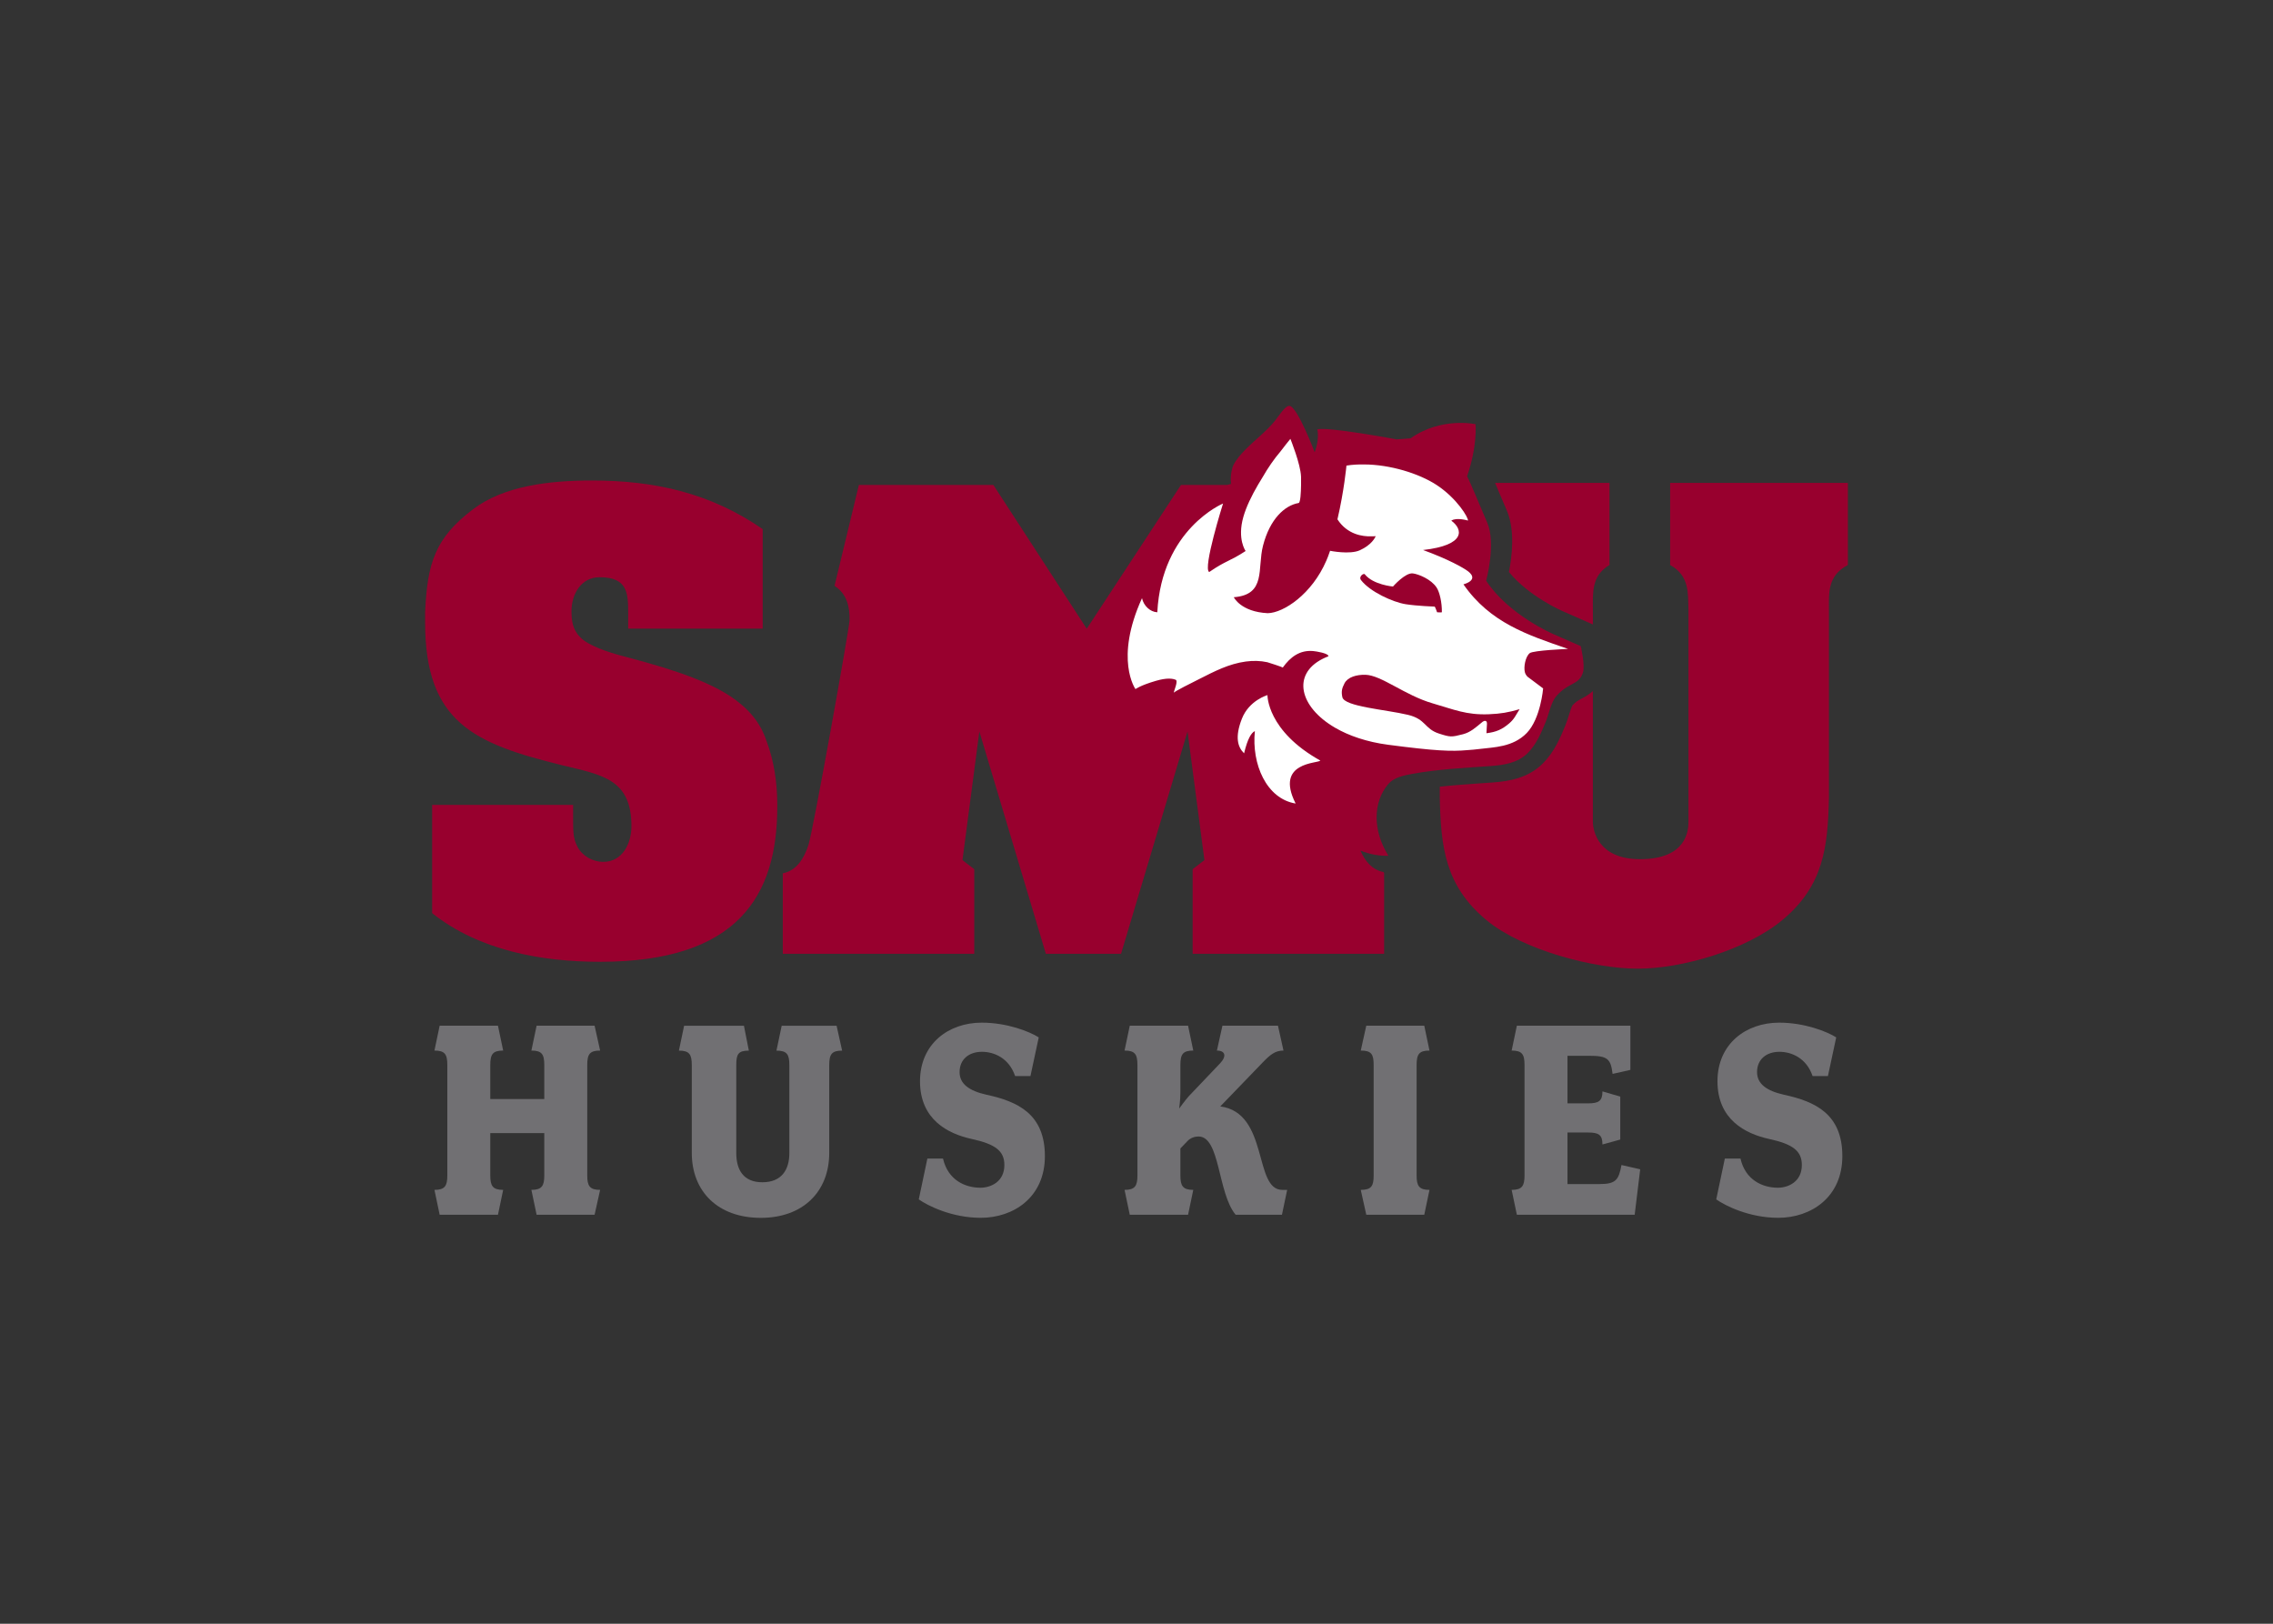 <svg clip-rule="evenodd" fill-rule="evenodd" stroke-linejoin="round" stroke-miterlimit="2" viewBox="0 0 560 400" xmlns="http://www.w3.org/2000/svg"><rect x="0" y="0" width="560" height="400" fill="#333333" stroke="none"/><g fill-rule="nonzero"><g fill="#717073"><path d="m0 0h-10.857l-.977 4.653c1.955 0 2.414.747 2.414 2.699v7.928h-10.11v-7.928c0-1.952.459-2.699 2.413-2.699l-.976-4.653h-10.915l-.975 4.653c1.951 0 2.411.747 2.411 2.699v20.68c0 2.008-.46 2.699-2.411 2.699l.975 4.653h10.915l.976-4.653c-1.954 0-2.413-.691-2.413-2.699v-6.376h10.11v6.376c0 2.008-.459 2.699-2.414 2.699l.977 4.653h10.857l1.035-4.653c-1.954 0-2.413-.691-2.413-2.699v-20.68c0-1.952.459-2.699 2.413-2.699z" transform="matrix(1.316 0 0 -1.316 146.492 299.244)"/><path d="m0 0v-16.428c0-7.295-4.941-12.177-12.81-12.177-7.983 0-12.924 4.882-12.924 12.177v16.428c0 2.01-.46 2.7-2.413 2.7l.977 4.652h11.201l.919-4.652c-2.01 0-2.354-.69-2.354-2.7v-16.486c0-3.101 1.321-5.456 4.881-5.456 3.62 0 5.055 2.355 5.055 5.456v16.486c0 2.01-.46 2.7-2.414 2.7l.979 4.652h10.281l1.033-4.652c-1.951 0-2.411-.69-2.411-2.7" transform="matrix(1.316 0 0 -1.316 204.3 262.368)"/><path d="m0 0c-5.4 0-9.879 2.241-11.604 3.447l1.609 7.638h2.93c.918-4.02 4.135-5.455 7.008-5.455 1.895 0 4.479 1.09 4.479 4.249 0 2.586-1.608 3.906-6.145 4.884-4.424.976-9.65 3.617-9.65 10.798 0 7.009 5.342 10.971 11.546 10.971 4.767 0 8.96-1.665 10.683-2.757l-1.55-7.238h-2.874c-1.147 3.389-3.962 4.538-6.203 4.538-2.47 0-4.192-1.435-4.192-3.789 0-2.185 1.722-3.506 5.055-4.252 5.859-1.265 10.914-3.619 10.914-11.488 0-7.697-5.859-11.546-12.006-11.546" transform="matrix(1.316 0 0 -1.316 241.629 300)"/><path d="m0 0h-8.674c-3.389 4.079-2.872 14.648-6.951 14.648-.633 0-1.492-.231-2.068-.863l-1.321-1.378v-5.055c0-1.952.461-2.699 2.413-2.699l-.976-4.653h-10.915l-.975 4.653c1.952 0 2.411.747 2.411 2.699v20.68c0 2.008-.459 2.699-2.411 2.699l.975 4.653h10.915l.976-4.653c-1.952 0-2.413-.691-2.413-2.699v-5.17c0-1.379-.23-2.987-.23-2.987s1.208 1.665 1.84 2.354l5.8 6.089c1.322 1.379.976 2.413-.573 2.413l1.033 4.653h10.398l1.033-4.653c-1.552 0-2.471-.748-3.907-2.24l-7.926-8.214c9.132-1.207 6.204-15.624 11.602-15.624h.92z" transform="matrix(1.316 0 0 -1.316 315.836 299.244)"/><path d="m0 0h-10.857l-1.033 4.653c2.011 0 2.414.747 2.414 2.699v20.68c0 2.008-.403 2.699-2.414 2.699l1.033 4.653h10.857l.976-4.653c-1.953 0-2.411-.691-2.411-2.699v-20.68c0-1.952.458-2.699 2.411-2.699z" transform="matrix(1.316 0 0 -1.316 350.899 299.244)"/><path d="m0 0h-22.057l-.977 4.653c1.954 0 2.412.747 2.412 2.699v20.68c0 2.008-.458 2.699-2.412 2.699l.977 4.653h21.252v-8.271l-3.331-.748c-.345 2.815-.918 3.389-4.365 3.389h-4.078v-8.903h3.849c1.951 0 2.698.402 2.698 2.24l3.332-.976v-8.041l-3.332-.919c0 1.838-.747 2.238-2.698 2.238h-3.849v-9.65h6.031c3.043 0 3.561.806 4.078 3.563l3.503-.805z" transform="matrix(1.316 0 0 -1.316 402.736 299.244)"/><path d="m0 0c-5.4 0-9.879 2.241-11.604 3.447l1.609 7.638h2.93c.918-4.02 4.135-5.455 7.008-5.455 1.895 0 4.479 1.09 4.479 4.249 0 2.586-1.608 3.906-6.146 4.884-4.423.976-9.649 3.617-9.649 10.798 0 7.009 5.342 10.971 11.546 10.971 4.766 0 8.96-1.665 10.684-2.757l-1.551-7.238h-2.874c-1.147 3.389-3.962 4.538-6.202 4.538-2.471 0-4.193-1.435-4.193-3.789 0-2.185 1.722-3.506 5.055-4.252 5.857-1.265 10.912-3.619 10.912-11.488 0-7.697-5.857-11.546-12.004-11.546" transform="matrix(1.316 0 0 -1.316 438.101 300)"/></g><path d="m0 0s3.464-4.882 4.095-10.867l4.094-.786.944 6.141s21.104.316 26.142-12.756l-2.52-1.575s1.103-1.889-.945-3.779c0 0 3.623-2.835 3.465-4.409-.156-1.575-.628-2.678-.628-2.678s11.967-9.292 17.952-10.867c0 0 .944-2.046-2.835-2.204-3.779-.157-4.567-3.306-1.26-4.726 0 0-.945-8.029-5.039-12.282-4.095-4.252-29.606-.473-29.606-.473l-6.615-2.834s-8.188-1.417-3.465-11.022c0 0-10.709-.789-13.228 9.92 0 0-10.552 7.401 2.205 16.22 0 0-5.828.158-14.961-5.983 0 0-3.464 6.141-8.189 1.417 0 0-7.717 11.181 1.574 23.149l2.52-.944s.472 15.276 14.804 18.424l-1.576-10.708 2.205 1.103s1.26 16.849 10.867 22.519" fill="#fff" transform="matrix(1.316 0 0 -1.316 318.117 104.939)"/><path d="m0 0c0 3.841-.101 6.808-5.36 6.808-3.437 0-5.257-3.126-5.257-6.361 0-1.719.203-3.437 1.618-4.854 1.517-1.618 5.36-2.831 7.583-3.438 6.472-1.718 15.168-4.045 20.626-7.684 3.137-2.123 5.462-4.652 6.674-8.291 1.416-3.74 2.024-7.887 2.024-11.931v-.405c0-16.685-7.382-29.022-33.167-29.022-11.02 0-22.648 2.125-31.444 9.102v20.267h26.39c0-5.159-.101-6.009.808-7.831.91-1.718 2.831-2.831 4.852-2.831 3.641 0 5.259 3.541 5.259 6.674 0 8.899-5.561 9.606-13.042 11.427-16.382 4.044-25.583 7.987-25.583 26.694v1.921c.404 9.301 1.92 13.954 9 19.312 5.762 4.349 14.155 5.359 22.244 5.359 11.73 0 22.145-2.325 31.952-9.1v-18.63h-25.177z" fill="#98002e" transform="matrix(1.316 0 0 -1.316 154.77 151.158)"/><path d="m0 0h-21.42c.27-.635.549-1.296.834-1.974.482-1.136.951-2.25 1.341-3.142 1.622-3.722.982-8.755.418-11.561 3.742-4.586 9.929-7.278 9.997-7.308l5.719-2.51v2.634c0 3.235-.324 6.47 3.111 8.493z" fill="#98002e" transform="matrix(1.316 0 0 -1.316 396.532 118.959)"/><path d="m0 0v-15.368c3.649-2.023 3.326-5.258 3.433-8.493v-39.533c0-1.72-.362-7.044-9.065-7.044-7.832 0-8.836 5.324-8.836 7.044v24.426c-.742-.684-1.513-1.096-2.089-1.402-.66-.356-1.141-.614-1.726-1.278-.202-.316-.505-1.29-.687-1.877-.199-.635-.403-1.292-.662-1.916-.966-2.329-2.064-4.968-4.248-7.123-2.742-2.708-6.291-3.297-9.402-3.519-.697-.048-1.397-.098-2.099-.144-2.563-.173-5.182-.353-7.746-.638v-2.08c.215-9.201.964-16.482 8.8-22.953 6.764-5.56 19.996-9.036 28.261-9.036 8.264 0 20.233 3.476 26.993 9.036 7.838 6.471 8.59 13.752 8.803 22.953v35.084c0 3.235-.32 6.47 3.544 8.493v15.368z" fill="#98002e" transform="matrix(1.316 0 0 -1.316 411.473 118.959)"/><path d="m0 0c2.061-.331 5.429-.452 5.429-.452.079.014.456-1.058.456-1.058s.814-.052.897 0c.026 1.865-.434 3.786-.98 4.62-1.014 1.559-3.376 2.518-4.453 2.654-1.416.182-3.72-2.454-3.72-2.454s-3.689.299-5.283 2.294c-.205.255-1.208-.435-.697-1.097 1.693-2.193 5.961-4.125 8.351-4.507" fill="#98002e" transform="matrix(1.316 0 0 -1.316 346.311 148.841)"/><path d="m0 0c-1.649.035-3.294-.425-3.902-1.597-.482-.925-.63-1.537-.401-2.594.385-1.772 8.062-2.303 12.272-3.304 3.423-.816 3.061-2.623 5.821-3.509 2.111-.681 2.313-.689 4.51-.118 1.402.366 2.371 1.27 3.449 2.155.257.24.634.474.888.255.138-.121.093-.244.134-.428l-.099-1.8c1.81.219 2.921.697 4.249 1.833.998.851 1.206 1.502 1.964 2.67-2.153-.622-3.504-.856-5.748-.95-4.233-.17-6.543.884-10.526 2.035-5.204 1.499-9.611 5.29-12.611 5.352" fill="#98002e" transform="matrix(1.316 0 0 -1.316 336.38 166.23)"/><path d="m0 0c-.816-.67-1.157-2.592-.904-3.566.084-.327.264-.597.487-.834l2.931-2.197s-.463-5.643-3.054-8.335c-2.592-2.691-6.263-2.672-8.764-2.992-.804-.102-1.599-.175-2.393-.226-2.957-.267-6.023-.15-14.795 1.004-.492.065-.972.141-1.442.223-.129.022-.251.049-.377.074-.344.064-.684.13-1.016.204-.128.029-.252.062-.377.091-.325.078-.647.156-.962.242-.108.029-.216.062-.323.093-.325.092-.646.188-.959.289-.085.029-.168.057-.254.086-.329.111-.656.226-.972.346-.059.023-.118.048-.177.069-.338.132-.667.269-.986.409-.035.016-.07.033-.105.048-.342.152-.673.31-.993.472-.015.009-.03.016-.046.024-.334.172-.66.349-.972.53-.002 0-.004.003-.004.003-6.677 3.886-8.063 9.975-2.321 12.877 0 0 .001 0 .004.002.145.071.292.145.446.213.208.095.423.189.652.275.002.035-.007.069-.022.102-.005.011-.016.022-.022.032-.016.022-.029.043-.051.065-.013.011-.029.024-.042.035-.025.02-.048.04-.077.059-.017.011-.035.022-.056.033-.031.02-.066.038-.102.056-.021.01-.041.019-.062.029-.041.02-.084.038-.132.058-.019.007-.04.015-.06.023-.053.019-.107.04-.164.058-.016.006-.033.011-.05.017-.064.02-.132.041-.2.06-.009.004-.02.005-.029.01-.079.022-.16.042-.242.064-.598.149-1.243.246-1.559.273-2.504.216-4.263-1.117-5.681-3.089.036.056-2.653.943-2.885.995-1.321.292-2.696.312-4.032.132-3.169-.423-5.874-1.835-8.7-3.268-1.303-.661-4.758-2.359-4.784-2.592.063.58.71 1.832.454 2.386-.645.344-1.836.428-3.768-.131-2.966-.86-3.864-1.557-3.864-1.557s-3.986 5.582 1.222 17.02c.325-1.444 1.52-2.565 2.866-2.641.822 15.601 12.309 20.36 12.309 20.36s-3.846-12.194-2.591-12.824c3.215 2.209 3.714 1.91 6.817 3.934 0 0-1.617 2.209-.423 6.394.541 1.893 1.552 3.964 2.721 5.968.283.485.573.968.871 1.441 1.004 1.748 2.146 3.422 3.371 4.85.713.942 1.356 1.749 1.843 2.342.048-.114 1.91-4.759 1.991-7.062.002-.024.002-.064.004-.11v-.053c.001-.031.001-.063.001-.099.006-.287.008-.758 0-1.298v-.011c-.021-1.433-.117-3.316-.459-3.375-2.628-.452-5.378-3.018-6.659-7.964-1.119-4.321.649-9.197-5.477-9.675 0 0 1.306-2.742 6.365-2.987 2.992.067 8.26 3.579 10.954 9.821.112.263.223.531.329.803.133.345.263.692.377 1.055 0 0 3.683-.755 5.575.101 2.17.982 2.869 2.357 2.96 2.637-.226-.022-.538-.038-.912-.03-1.473-.037-4.377.293-6.244 3.183 1.246 5.295 1.687 10.056 1.687 10.056 1.053.172 2.165.236 3.301.216 4.88-.009 10.29-1.702 13.52-3.806 3.897-2.537 6.045-6.207 5.924-6.699 0 0-2.136.65-3.117-.017 2.193-1.593 2.792-4.584-5.286-5.495 4.648-1.693 7.563-3.313 8.462-4.012.895-.698 1.395-1.72-.899-2.418 4.985-7.176 11.962-9.467 19.581-12.082 0 0-6.529-.266-7.178-.797m-43.821-28.147c-5.465.889-8.268 7.377-7.632 13.557-.642-.287-1.36-1.375-2.018-4.157-1.177 1.138-1.772 2.995-.416 6.465 1.358 3.47 4.792 4.429 4.792 4.429s-.118-6.671 9.892-12.25c-.344-.569-8.596-.186-4.618-8.044m53.373 29.465-5.052 2.218s-8.411 3.569-12.655 10.019c0 0 1.901 6.979.204 10.867-1.158 2.656-3.024 7.253-3.77 8.688 1.976 5.766 1.578 9.752 1.578 9.752s-6.424 1.417-12.159-2.648l-2.594-.199s-12.857 2.403-14.875 1.879c.449-2.019-.489-4.283-.489-4.283s-3.216 8.545-4.721 8.685c-.783.073-2.067-1.997-2.719-2.803-1.61-1.987-3.676-3.513-5.464-5.321-.891-.901-1.769-1.877-2.337-3.022-.107-.216-.623-1.673-.422-3.469-.243-.053-.487-.121-.734-.196h-8.631l-17.643-26.91-17.478 26.91h-25.18l-4.53-18.768.026-.162c2.232-1.422 2.831-3.876 2.751-6.476-.043-1.438-6.801-39.277-7.695-42.009-.849-2.595-2.26-4.791-4.797-5.277v-15.068h35.843v15.84l-2.204 1.697 3.16 24.084 12.449-41.621h14.078l12.448 41.621 3.161-24.084-2.205-1.697v-15.84h35.845v15.115s-.032.064-.089.181c-2.121.397-3.463 2-4.35 4.029 1.862-.759 3.669-1.016 5.241-.975-2.99 4.783-2.891 10.066 0 13.456 1.012 1.185 2.842 1.583 4.51 1.885 4.778.864 9.758 1.11 14.597 1.455 2.512.178 5.084.563 6.955 2.409 1.625 1.606 2.529 3.778 3.389 5.852.588 1.409.984 3.672 1.974 4.813 2.315 2.67 4.187 1.995 4.983 4.388.469 1.406-.399 4.985-.399 4.985" fill="#98002e" transform="matrix(1.316 0 0 -1.316 376.874 160.906)"/></g></svg>